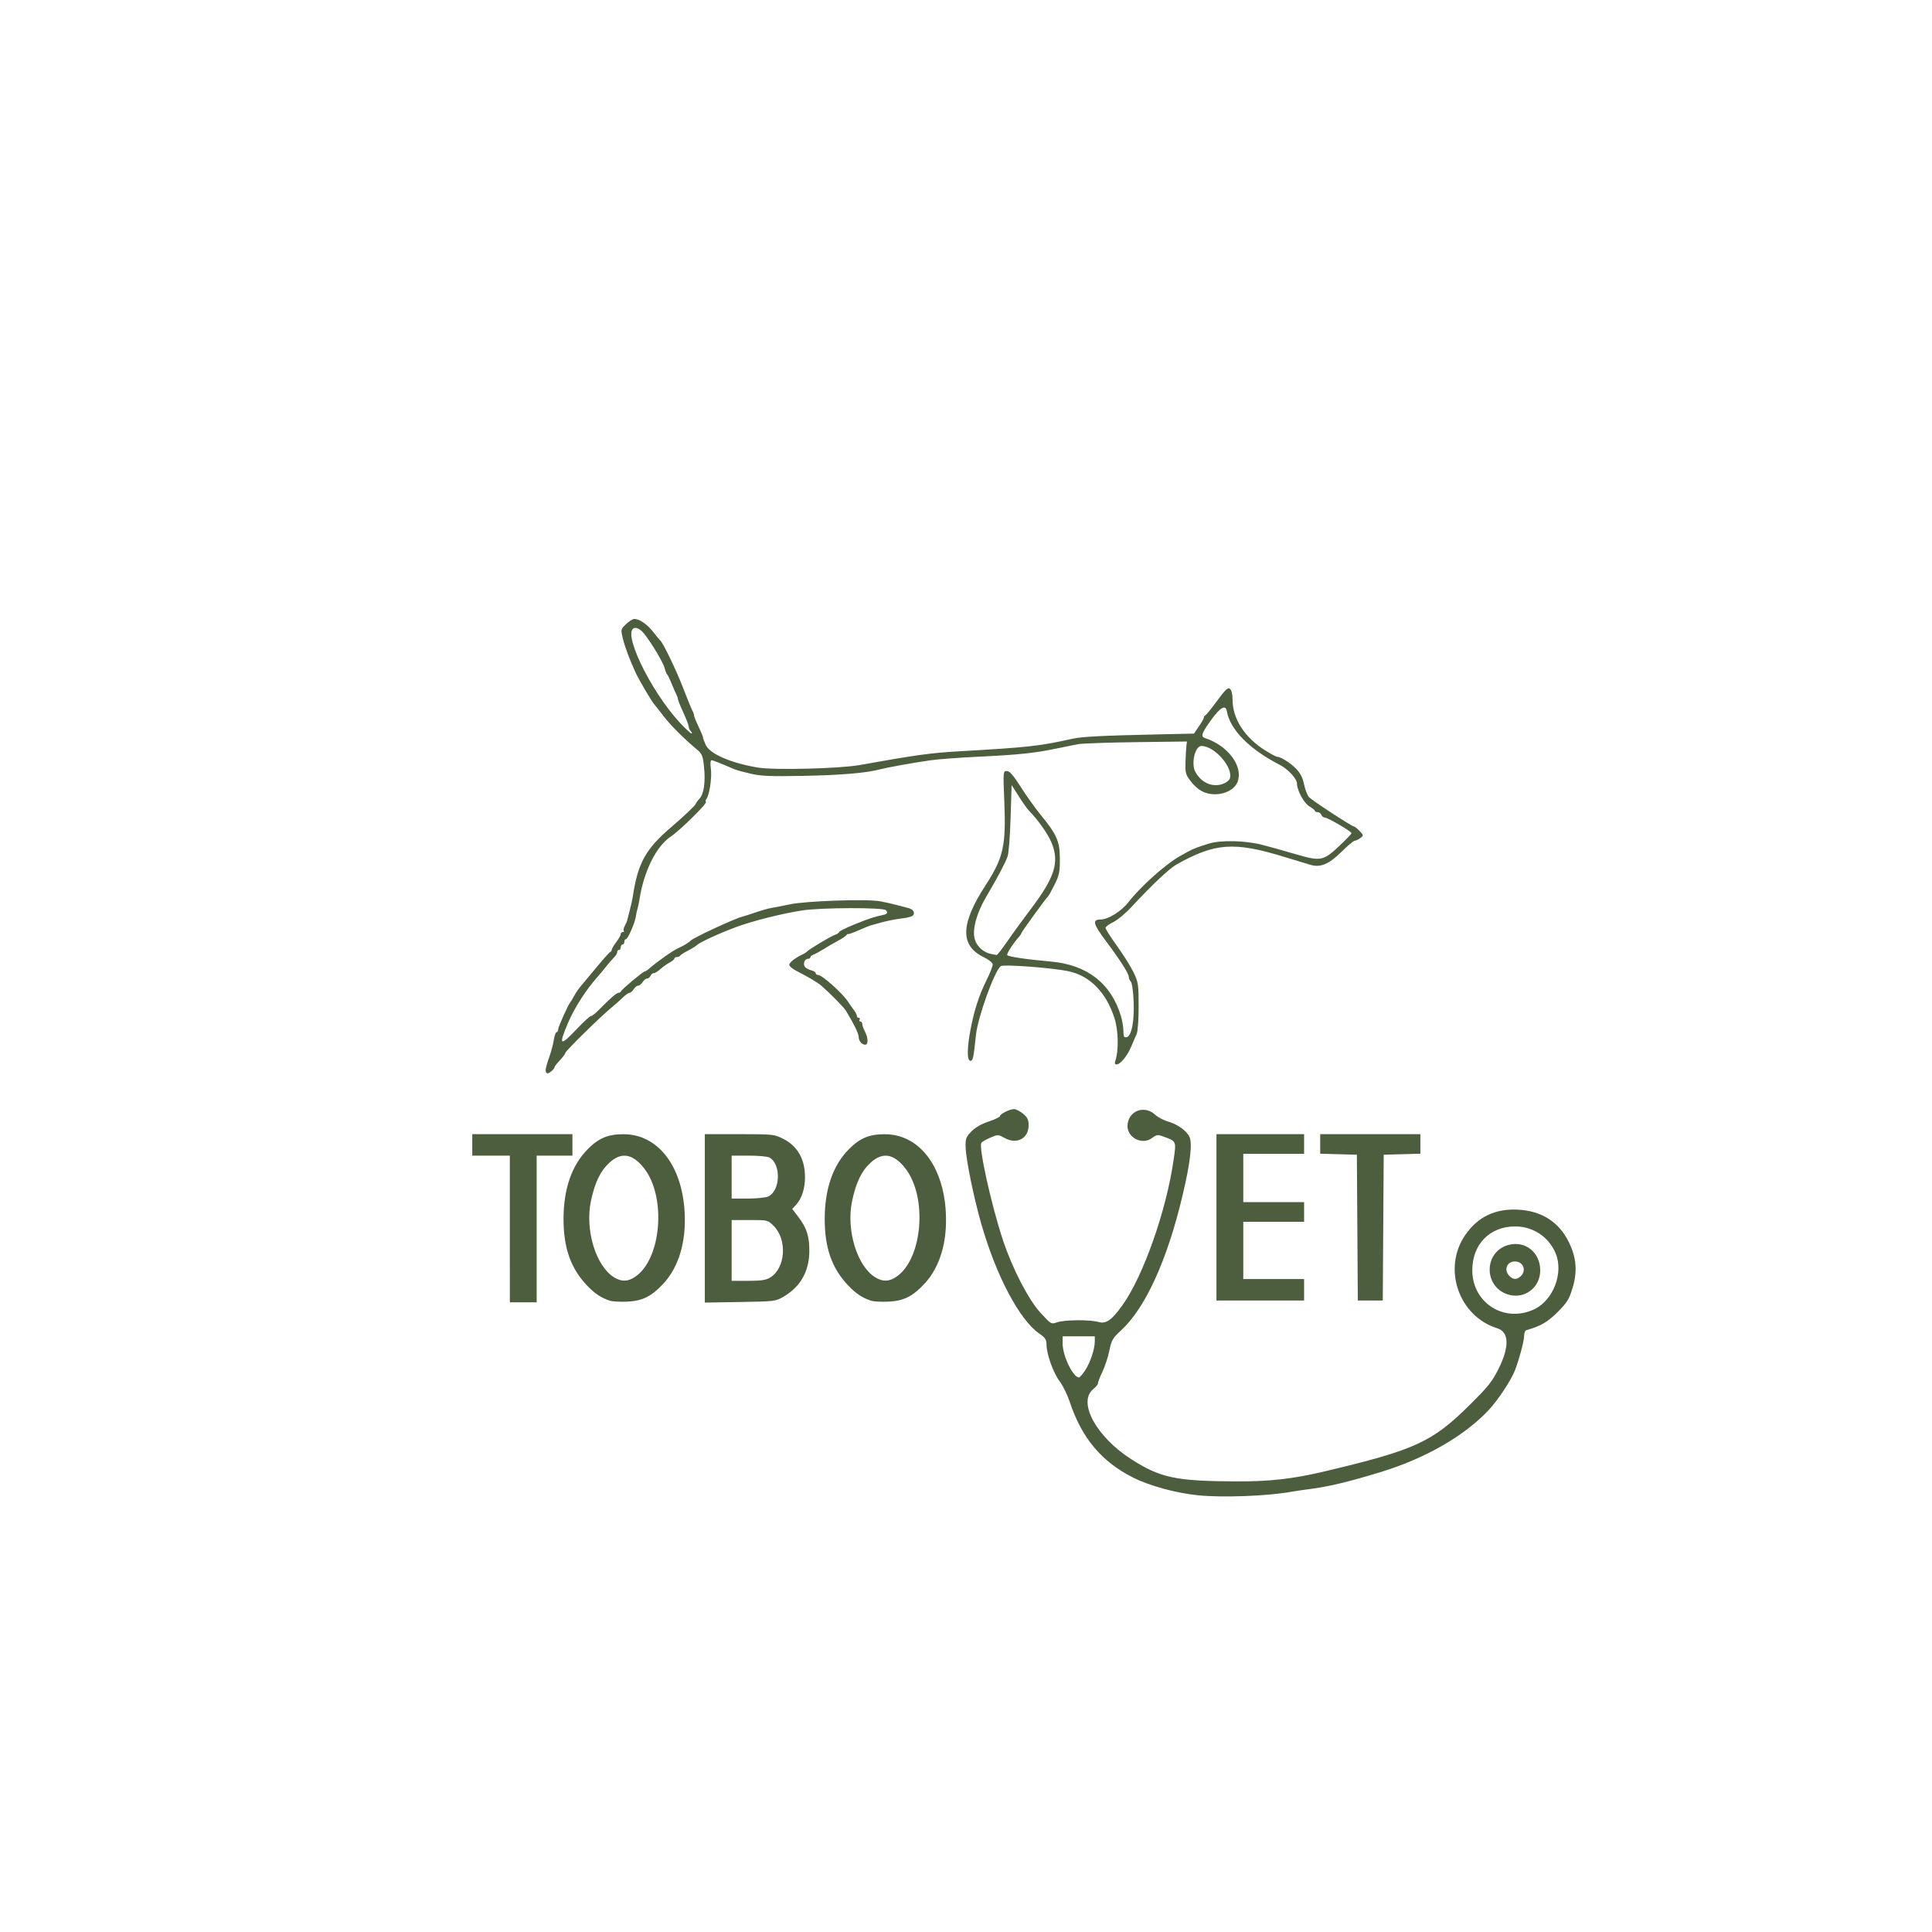 <?xml version="1.0" encoding="UTF-8" standalone="no"?>
<svg
   xmlns:dc="http://purl.org/dc/elements/1.1/"
   xmlns:cc="http://creativecommons.org/ns#"
   xmlns:rdf="http://www.w3.org/1999/02/22-rdf-syntax-ns#"
   xmlns:svg="http://www.w3.org/2000/svg"
   xmlns="http://www.w3.org/2000/svg"
   xmlns:xlink="http://www.w3.org/1999/xlink"
   xmlns:sodipodi="http://sodipodi.sourceforge.net/DTD/sodipodi-0.dtd"
   xmlns:inkscape="http://www.inkscape.org/namespaces/inkscape"
   version="1.1"
   id="svg10"
   width="1440"
   height="1440"
   viewBox="0 0 1440 1440"
   sodipodi:docname="Version final 1_sin fondo.svg"
   inkscape:version="1.0.2-2 (e86c870879, 2021-01-15)">
    <path
       style="fill:#4d5e3e;stroke-width:1.333"
       d="m 893.333,1114.542 c -16.47,-1.616 -36.436,-7.027 -48.727,-13.207 -23.598,-11.865 -38.428,-29.609 -47.362,-56.668 -1.695,-5.133 -5.073,-11.975 -7.506,-15.204 -4.752,-6.305 -9.739,-20.347 -9.739,-27.422 0,-3.571 -0.959,-5.009 -5.382,-8.075 -14.776,-10.24 -32.022,-42.834 -43.185,-81.62 -5.658,-19.658 -11.476,-48.139 -11.72,-57.372 -0.166,-6.285 0.285,-7.512 4.281,-11.635 2.893,-2.985 7.44,-5.598 12.903,-7.416 4.64,-1.544 8.436,-3.343 8.436,-3.998 0,-1.624 7.257,-5.259 10.498,-5.259 1.447,0 4.477,1.553 6.733,3.452 3.293,2.771 4.102,4.48 4.102,8.667 0,9.721 -8.719,14.409 -17.675,9.504 -5.062,-2.773 -5.189,-2.776 -10.91,-0.324 -3.183,1.365 -6.176,3.109 -6.651,3.877 -2.064,3.339 7.444,46.224 15.997,72.158 7.064,21.419 19.128,44.732 28.316,54.722 7.656,8.324 7.755,8.38 12.187,6.835 5.414,-1.887 24.365,-2.051 30.596,-0.264 5.887,1.688 10.015,-1.17 18.146,-12.564 15.596,-21.855 32.766,-70.762 38.117,-108.57 1.964,-13.876 2.174,-13.42 -7.89,-17.124 -3.922,-1.443 -4.872,-1.309 -8.223,1.169 -8,5.915 -19.751,-1.063 -18.172,-10.79 1.625,-10.015 12.787,-13.623 20.441,-6.607 2.047,1.877 6.177,4.109 9.177,4.96 7.397,2.098 14.155,6.856 16.416,11.557 2.346,4.88 0.614,19.522 -5.208,44.03 -11.395,47.963 -27.634,83.556 -45.719,100.211 -6.307,5.808 -7.161,7.281 -8.752,15.102 -0.97,4.767 -3.343,11.967 -5.273,16 -1.93,4.033 -3.366,7.814 -3.191,8.4 0.175,0.587 -1.492,2.59 -3.704,4.452 -11.586,9.749 2.565,35.557 28.608,52.176 21.682,13.836 33.029,16.235 77.786,16.451 25.267,0.122 42.461,-1.815 66.25,-7.461 67.438,-16.006 80.027,-21.763 107.911,-49.351 13.975,-13.826 16.937,-17.54 21.808,-27.333 8.109,-16.305 7.722,-27.255 -1.058,-29.977 -28.795,-8.927 -41.046,-44.573 -23.89,-69.509 9.305,-13.525 22.262,-19.758 39.283,-18.897 17.617,0.891 30.543,9.114 37.889,24.106 5.753,11.739 6.577,21.889 2.788,34.363 -2.563,8.438 -4.029,10.79 -11.175,17.92 -7.476,7.46 -12.475,10.351 -23.224,13.433 -0.917,0.263 -1.667,2.16 -1.667,4.215 0,3.76 -3.519,17.007 -6.821,25.68 -2.767,7.266 -12.603,22.166 -19.505,29.544 -18.117,19.368 -47.223,36.108 -80.467,46.278 -24.396,7.463 -39.643,11.091 -53.951,12.839 -3.624,0.443 -9.589,1.331 -13.256,1.975 -17.821,3.13 -50.508,4.354 -68.667,2.573 z m -84.594,-93.079 C 812.609,1015.616 816,1005.492 816,999.788 V 996 h -12 -12 v 5.319 c 0,9.179 7.791,25.348 12.214,25.348 0.595,0 2.632,-2.342 4.526,-5.204 z m 334.896,-45.658 c 14.122,-6.714 21.91,-27.142 15.865,-41.611 -5.145,-12.314 -16.826,-20.095 -30.167,-20.095 -18.861,0 -31.905,13.252 -31.971,32.48 -0.084,24.616 23.989,39.82 46.273,29.226 z M 1123.333,964.631 c -17.827,-6.201 -17.174,-31.827 0.936,-36.704 12.591,-3.39 23.737,5.529 23.725,18.985 -0.012,13.201 -12.29,22.022 -24.662,17.719 z m 10.618,-13.911 c 3.291,-3.637 1.78,-9.069 -2.845,-10.23 -6.824,-1.713 -11.027,5.107 -6.34,10.286 2.959,3.27 6.193,3.25 9.185,-0.056 z M 380,916 v -54.667 h -14 -14 v -8 -8 h 37.333 37.333 v 8 8 H 413.333 400 V 916 970.667 h -10 -10 z m 74.658,53.5 c -6.828,-2.239 -11.571,-5.441 -17.588,-11.873 -11.824,-12.641 -17.083,-27.8 -17.05,-49.153 0.034,-22.397 6.196,-40.093 18.109,-52.007 8.226,-8.226 15.034,-11.072 26.538,-11.092 25.426,-0.044 43.695,23.216 45.619,58.08 1.221,22.125 -4.312,40.79 -15.78,53.231 -8.793,9.539 -15.689,12.987 -26.98,13.487 -5.239,0.232 -11.03,-0.071 -12.868,-0.674 z m 18.759,-17.851 c 19.659,-13.248 23.406,-59.742 6.531,-81.047 -8.599,-10.857 -16.919,-12.115 -25.827,-3.904 -6.636,6.117 -10.765,14.707 -13.678,28.459 -4.551,21.48 3.68,48.601 17.264,56.883 5.623,3.428 10.213,3.314 15.71,-0.39 z m 51.916,-43.549 v -62.767 h 25.738 c 24.871,0 25.967,0.114 32.516,3.377 C 594.416,854.107 600,863.889 600,877.463 c 0,8.544 -2.488,16.089 -6.83,20.711 l -2.702,2.877 4.643,6.083 c 6.197,8.118 8.172,14.339 8.108,25.534 -0.086,14.864 -6.59,26.382 -19.026,33.693 -6.095,3.583 -6.609,3.647 -32.526,4.074 l -26.333,0.433 z m 48.773,44.052 c 11.392,-6.947 12.814,-28.165 2.574,-38.405 -4.414,-4.414 -4.415,-4.414 -17.881,-4.414 H 545.333 V 932 954.667 l 12.333,-0.005 c 9.714,-0.004 13.206,-0.537 16.44,-2.509 z m -1.567,-60.337 c 9.217,-4.199 9.816,-24.32 0.868,-29.109 -1.411,-0.755 -8.305,-1.373 -15.32,-1.373 h -12.754 v 16 16 h 11.937 c 6.565,0 13.437,-0.683 15.269,-1.518 z m 76.785,77.685 c -6.828,-2.239 -11.571,-5.441 -17.588,-11.873 -11.824,-12.641 -17.083,-27.8 -17.051,-49.153 0.034,-22.397 6.196,-40.093 18.109,-52.007 8.226,-8.226 15.034,-11.072 26.538,-11.092 25.426,-0.044 43.695,23.216 45.619,58.08 1.221,22.125 -4.312,40.79 -15.78,53.231 -8.793,9.539 -15.689,12.987 -26.98,13.487 -5.239,0.232 -11.03,-0.071 -12.868,-0.674 z m 18.759,-17.851 c 19.659,-13.248 23.406,-59.742 6.531,-81.047 -8.599,-10.857 -16.919,-12.115 -25.827,-3.904 -6.636,6.117 -10.765,14.707 -13.678,28.459 -4.551,21.48 3.68,48.601 17.264,56.883 5.623,3.428 10.213,3.314 15.71,-0.39 z m 238.583,-44.315 v -62 H 939.333 972 V 852.667 860 h -22.667 -22.667 v 18 18 H 949.333 972 v 7.333 7.333 H 949.333 926.667 V 932 953.333 H 949.333 972 v 8 8 H 939.333 906.667 Z M 1011.682,915 1011.333,860.667 997.667,860.287 984,859.907 v -7.287 -7.287 h 37.333 37.333 v 7.287 7.287 L 1045,860.287 1031.333,860.667 1030.985,915 l -0.348,54.333 h -9.303 -9.303 z M 406.667,797.648 c 0,-1.294 1.174,-5.563 2.608,-9.488 1.434,-3.925 3.003,-9.766 3.485,-12.981 0.482,-3.215 1.408,-5.846 2.059,-5.846 0.65,0 1.182,-0.913 1.182,-2.028 0,-1.897 7.797,-19.175 9.314,-20.639 0.38,-0.367 1.567,-2.365 2.638,-4.441 1.071,-2.076 3.592,-5.676 5.601,-8 2.009,-2.324 7.35,-8.725 11.869,-14.225 4.519,-5.5 8.747,-10.2 9.397,-10.444 0.65,-0.244 1.182,-1.034 1.182,-1.756 0,-0.721 1.5,-3.278 3.333,-5.681 1.833,-2.404 3.333,-5.064 3.333,-5.911 0,-0.847 0.7,-1.541 1.556,-1.541 0.856,0 1.177,-0.379 0.714,-0.842 -0.463,-0.463 -0.142,-2.113 0.714,-3.667 0.856,-1.554 1.665,-3.425 1.799,-4.158 0.134,-0.733 0.982,-4.033 1.886,-7.333 0.904,-3.3 1.914,-7.8 2.245,-10 3.853,-25.585 9.506,-35.786 29.115,-52.531 9.166,-7.828 17.972,-16.208 17.972,-17.103 0,-0.473 1.196,-2.133 2.657,-3.689 3.358,-3.574 4.617,-12.572 3.379,-24.14 -0.842,-7.863 -1.489,-9.445 -5.088,-12.439 -9.861,-8.207 -19.984,-18.339 -25.257,-25.281 -3.126,-4.116 -6.013,-7.784 -6.414,-8.15 -1.621,-1.48 -11.621,-18.389 -14.194,-24 -4.727,-10.307 -7.993,-19.087 -9.603,-25.821 -1.518,-6.348 -1.465,-6.571 2.472,-10.333 2.213,-2.115 4.959,-3.846 6.102,-3.846 3.916,0 9.66,3.921 14.101,9.627 2.443,3.139 4.815,6.007 5.27,6.373 2.094,1.686 11.923,22.08 17.03,35.333 3.108,8.067 6.228,15.709 6.932,16.982 0.704,1.273 1.28,2.926 1.28,3.673 0,0.747 1.5,4.467 3.333,8.268 1.833,3.8 3.333,7.457 3.333,8.125 0,0.669 0.929,3.173 2.064,5.566 3.173,6.687 18.612,13.388 38.695,16.795 11.974,2.032 60.884,0.837 75.907,-1.855 41.85,-7.497 53.195,-9.068 74,-10.248 51.686,-2.931 59.637,-3.809 84.667,-9.346 7.235,-1.6 21.122,-2.313 63.295,-3.248 l 27.295,-0.605 3.705,-5.434 c 2.038,-2.989 3.705,-5.963 3.705,-6.609 0,-0.646 0.5,-1.375 1.112,-1.619 0.611,-0.244 4.56,-5.128 8.774,-10.852 6.269,-8.515 8.007,-10.122 9.555,-8.837 1.158,0.961 1.893,4.077 1.893,8.024 0,14.225 9.023,28.279 24.269,37.804 4.181,2.612 8.139,4.749 8.795,4.749 2.73,0 10.025,4.568 14.262,8.93 3.241,3.338 4.969,6.735 6.035,11.872 0.822,3.958 2.501,8.208 3.733,9.444 2.774,2.784 31.857,21.754 33.353,21.754 0.599,0 2.502,1.504 4.229,3.343 3.077,3.276 3.089,3.382 0.566,5.291 -1.416,1.071 -3.285,1.967 -4.152,1.99 -0.868,0.023 -5.474,3.882 -10.238,8.576 -8.993,8.861 -15.279,11.515 -22.462,9.485 -1.681,-0.475 -10.556,-3.163 -19.723,-5.973 -37.608,-11.528 -51.627,-10.537 -80.55,5.694 -5.254,2.949 -18.643,15.592 -33.465,31.603 -4.409,4.762 -10.552,9.858 -13.651,11.325 -3.1,1.467 -5.643,3.389 -5.651,4.272 -0.008,0.883 3.884,7.015 8.65,13.627 4.766,6.612 10.316,15.49 12.333,19.728 3.423,7.192 3.668,8.873 3.668,25.174 0,10.212 -0.626,18.797 -1.507,20.667 -0.829,1.759 -2.626,5.899 -3.993,9.199 -2.881,6.953 -8.085,13.333 -10.876,13.333 -1.422,0 -1.663,-0.795 -0.907,-3 2.527,-7.376 2.194,-22.291 -0.7,-31.362 -6.13,-19.209 -18.258,-31.656 -34.133,-35.03 -12.424,-2.64 -48.837,-5.363 -50.729,-3.793 -4.751,3.943 -17,38.018 -18.399,51.185 -1.877,17.667 -2.237,19.333 -4.17,19.333 -2.58,0 -2.535,-9.44 0.11,-23.265 2.797,-14.617 6.296,-25.435 11.886,-36.746 2.614,-5.288 4.717,-10.599 4.674,-11.802 -0.045,-1.271 -2.969,-3.604 -6.98,-5.569 -17.49,-8.571 -17.027,-24.723 1.526,-53.284 13.378,-20.595 15.428,-29.633 14.098,-62.171 -0.938,-22.961 -0.922,-23.163 1.861,-23.163 2.08,0 4.806,3.13 10.524,12.084 4.244,6.646 10.769,15.796 14.5,20.333 12.226,14.868 14.456,19.927 14.506,32.916 0.038,9.956 -0.44,12.306 -3.938,19.333 -2.19,4.4 -4.342,8.3 -4.782,8.667 -1.456,1.213 -19.903,26.622 -19.903,27.414 0,0.427 -0.75,1.613 -1.667,2.635 -4.289,4.783 -9,11.962 -9,13.715 0,1.165 14.027,3.288 32.667,4.946 26.932,2.395 44.747,16.231 52.102,40.466 1.028,3.387 1.876,8.452 1.883,11.256 0.012,4.132 0.456,5.013 2.348,4.651 3.718,-0.712 5.894,-11.777 5.273,-26.816 -0.303,-7.338 -1.212,-13.739 -2.073,-14.6 -0.843,-0.843 -1.533,-2.41 -1.533,-3.483 0,-2.506 -6.41,-12.578 -16.973,-26.67 -9.696,-12.935 -10.489,-16.18 -3.955,-16.18 5.509,0 15.308,-6.071 20.432,-12.658 9.185,-11.809 28.095,-28.756 38.496,-34.5 2.2,-1.215 4.9,-2.732 6,-3.371 3.31,-1.923 8.263,-3.814 16.075,-6.137 8.896,-2.645 27.067,-2.178 39.258,1.01 8.101,2.118 9.713,2.569 26.983,7.543 16.446,4.737 18.909,4.227 30.07,-6.221 5.288,-4.95 9.614,-9.444 9.614,-9.988 0,-1.294 -17.788,-11.679 -20.005,-11.679 -0.94,0 -2.055,-0.9 -2.477,-2 -0.422,-1.1 -1.686,-2 -2.809,-2 -1.123,0 -2.046,-0.45 -2.05,-1 -0.004,-0.55 -1.817,-2.029 -4.028,-3.287 -4.023,-2.289 -9.297,-11.996 -9.297,-17.11 0,-3.483 -6.731,-10.748 -12.874,-13.896 C 931.2,558.462 916.688,543.709 914.407,530 c -0.843,-5.065 -4.981,-2.722 -11.714,6.63 -7.224,10.034 -7.974,12.366 -4.36,13.555 16.857,5.545 28.237,20.712 24.209,32.266 -1.93,5.535 -9.062,9.551 -16.952,9.545 -7.463,-0.005 -13.081,-3.088 -18.436,-10.116 -3.403,-4.466 -3.792,-5.974 -3.559,-13.78 0.144,-4.821 0.444,-10.266 0.667,-12.099 l 0.405,-3.333 -38,0.486 c -20.9,0.267 -40.4,0.955 -43.333,1.529 -2.933,0.573 -10.133,2.036 -16,3.251 -16.402,3.396 -28.349,4.652 -57.333,6.027 -14.667,0.696 -31.167,1.923 -36.667,2.727 -13.601,1.988 -31.667,5.239 -37.333,6.718 -10.596,2.766 -29.003,4.335 -57.204,4.876 -24.515,0.47 -31.567,0.179 -39.333,-1.623 -5.204,-1.208 -10.663,-2.711 -12.129,-3.341 -11.791,-5.062 -15.853,-6.65 -17.008,-6.65 -0.827,0 -1.008,2.473 -0.474,6.494 0.855,6.448 -1.094,19.505 -3.329,22.296 -0.641,0.801 -0.801,1.821 -0.354,2.268 1.095,1.095 -19.421,21.302 -26.148,25.754 -10.886,7.204 -20.237,26.027 -23.443,47.189 -0.389,2.567 -1.029,5.567 -1.423,6.667 -0.394,1.1 -0.932,3.611 -1.195,5.58 -0.644,4.821 -5.997,17.087 -7.458,17.087 -0.643,0 -1.169,0.9 -1.169,2 0,1.1 -0.6,2 -1.333,2 -0.733,0 -1.333,0.9 -1.333,2 0,1.1 -0.6,2 -1.333,2 C 460.6,708 460,708.767 460,709.704 c 0,0.937 -1.05,2.696 -2.333,3.908 -1.283,1.213 -3.833,4.132 -5.667,6.488 -1.833,2.356 -4.833,5.964 -6.667,8.019 -8.623,9.662 -17.369,23.38 -22.181,34.791 -7.014,16.63 -5.748,17.306 7.033,3.757 4.843,-5.133 9.439,-9.333 10.215,-9.333 0.776,0 3.324,-1.95 5.662,-4.333 8.634,-8.801 13.445,-13 14.895,-13 0.818,0 1.688,-0.53 1.932,-1.179 C 463.449,737.337 479.407,724 480.624,724 c 0.495,0 1.736,-0.75 2.758,-1.667 5.448,-4.886 18.365,-14.027 22.057,-15.61 3.672,-1.574 8.239,-4.323 9.228,-5.554 1.638,-2.039 32.858,-16.539 38.595,-17.924 1.14,-0.275 5.644,-1.728 10.009,-3.227 4.365,-1.5 9.765,-3.007 12,-3.35 2.235,-0.343 8.263,-1.521 13.397,-2.618 12.054,-2.576 57.522,-4.116 67.333,-2.281 4.033,0.754 9.733,2.032 12.667,2.84 2.933,0.808 6.489,1.737 7.902,2.065 3.549,0.825 5.256,2.79 4.388,5.051 -0.457,1.19 -3.65,2.236 -8.51,2.787 -4.279,0.485 -11.079,1.8 -15.113,2.921 -4.033,1.121 -7.933,2.196 -8.667,2.389 -0.733,0.193 -4.633,1.8 -8.667,3.572 -4.033,1.772 -7.566,3.031 -7.851,2.8 -0.285,-0.232 -0.885,0.149 -1.333,0.847 -0.449,0.697 -3.216,2.545 -6.149,4.106 -2.933,1.561 -7.733,4.351 -10.667,6.2 -2.933,1.849 -6.383,3.722 -7.667,4.163 C 605.05,711.95 604,712.841 604,713.489 c 0,0.648 -0.836,1.178 -1.857,1.178 -2.496,0 -3.867,3.922 -2.111,6.038 0.776,0.935 2.886,2.07 4.69,2.523 1.803,0.453 3.279,1.411 3.279,2.131 0,0.719 0.806,1.308 1.791,1.308 2.93,0 18.276,13.719 22.209,19.855 1.1,1.716 3.05,4.495 4.333,6.176 1.283,1.681 2.333,3.711 2.333,4.512 0,0.801 0.635,1.456 1.412,1.456 0.777,0 1.041,0.6 0.588,1.333 -0.453,0.733 -0.189,1.333 0.588,1.333 0.777,0 1.412,0.831 1.412,1.848 0,1.016 0.896,3.566 1.992,5.667 2.457,4.71 2.6,9.819 0.275,9.819 -2.568,0 -4.93,-2.827 -4.957,-5.933 -0.021,-2.418 -3.5,-9.552 -9.382,-19.241 -1.664,-2.74 -11.173,-12.443 -18.451,-18.826 -2.597,-2.277 -10.149,-6.768 -18.519,-11.011 -3.369,-1.708 -5.555,-3.69 -5.333,-4.834 0.339,-1.75 5.108,-5.293 10.376,-7.71 1.1,-0.505 2.3,-1.288 2.667,-1.741 1.312,-1.621 18.059,-11.67 21,-12.601 1.65,-0.522 3,-1.427 3,-2.01 0,-0.583 5.25,-3.198 11.667,-5.811 10.332,-4.207 15.179,-5.801 21.456,-7.057 2.845,-0.569 3.49,-1.813 1.812,-3.491 -2.117,-2.117 -48.152,-1.983 -62.267,0.182 -15.215,2.333 -36.914,7.786 -49.333,12.397 -12.669,4.704 -27.258,11.422 -29.36,13.521 -0.826,0.825 -3.858,2.7 -6.738,4.166 -2.879,1.467 -5.435,3.117 -5.68,3.667 -0.244,0.55 -1.294,1 -2.333,1 -1.039,0 -1.889,0.499 -1.889,1.108 0,0.609 -1.618,1.959 -3.595,3 -1.977,1.041 -5.065,3.242 -6.861,4.892 -1.796,1.65 -4.014,3 -4.929,3 -0.914,0 -2.008,0.9 -2.43,2 -0.422,1.1 -1.542,2 -2.489,2 -0.947,0 -2.471,1.2 -3.386,2.667 -0.916,1.467 -2.416,2.667 -3.333,2.667 -0.917,0 -2.417,1.2 -3.333,2.667 C 471.393,738.8 469.99,740 469.19,740 c -0.8,0 -3.127,1.65 -5.173,3.667 -2.045,2.017 -5.932,5.467 -8.637,7.667 -7.684,6.25 -34.047,32.176 -34.054,33.489 -0.004,0.648 -1.803,3.095 -4,5.439 -2.197,2.344 -3.994,4.636 -3.994,5.095 0,1.366 -3.697,4.644 -5.238,4.644 -0.786,0 -1.429,-1.058 -1.429,-2.352 z m 344.093,-95.981 c 3.901,-5.683 11.868,-16.633 17.705,-24.333 17.64,-23.27 21.228,-34.64 15.435,-48.913 -2.725,-6.713 -10.151,-17.292 -16.983,-24.193 -1.238,-1.25 -4.651,-6.062 -7.584,-10.693 L 754,585.114 l -0.755,24.443 c -0.415,13.444 -1.422,26.386 -2.236,28.76 -1.607,4.689 -7.425,15.663 -16.088,30.349 -7.142,12.107 -10.444,24.552 -8.36,31.507 1.594,5.32 6.621,9.816 12.123,10.844 1.824,0.341 3.691,0.701 4.149,0.801 0.458,0.1 4.025,-4.468 7.926,-10.152 z M 912.531,583.819 c 1.827,-0.833 3.639,-2.339 4.026,-3.348 C 919.619,572.493 905.395,556 895.453,556 c -4.665,0 -7.792,12.959 -4.606,19.088 4.522,8.697 13.672,12.382 21.683,8.732 z M 514.933,545.067 c -0.88,-0.88 -1.6,-2.433 -1.6,-3.451 0,-1.018 -1.8,-5.74 -4,-10.493 -2.2,-4.753 -4,-9.208 -4,-9.9 0,-0.692 -0.538,-2.3 -1.196,-3.574 -0.658,-1.273 -2.291,-5.015 -3.63,-8.315 -1.338,-3.3 -2.808,-6.3 -3.265,-6.667 -0.457,-0.367 -1.239,-2.33 -1.737,-4.364 -1.004,-4.101 -9.803,-18.978 -15.298,-25.865 -2.126,-2.664 -4.74,-4.438 -6.541,-4.438 -11.419,-1.5e-4 10.374,46.335 33.392,71 3.935,4.217 7.677,7.667 8.315,7.667 0.638,0 0.44,-0.72 -0.44,-1.6 z"
       id="path22" />

</svg>
